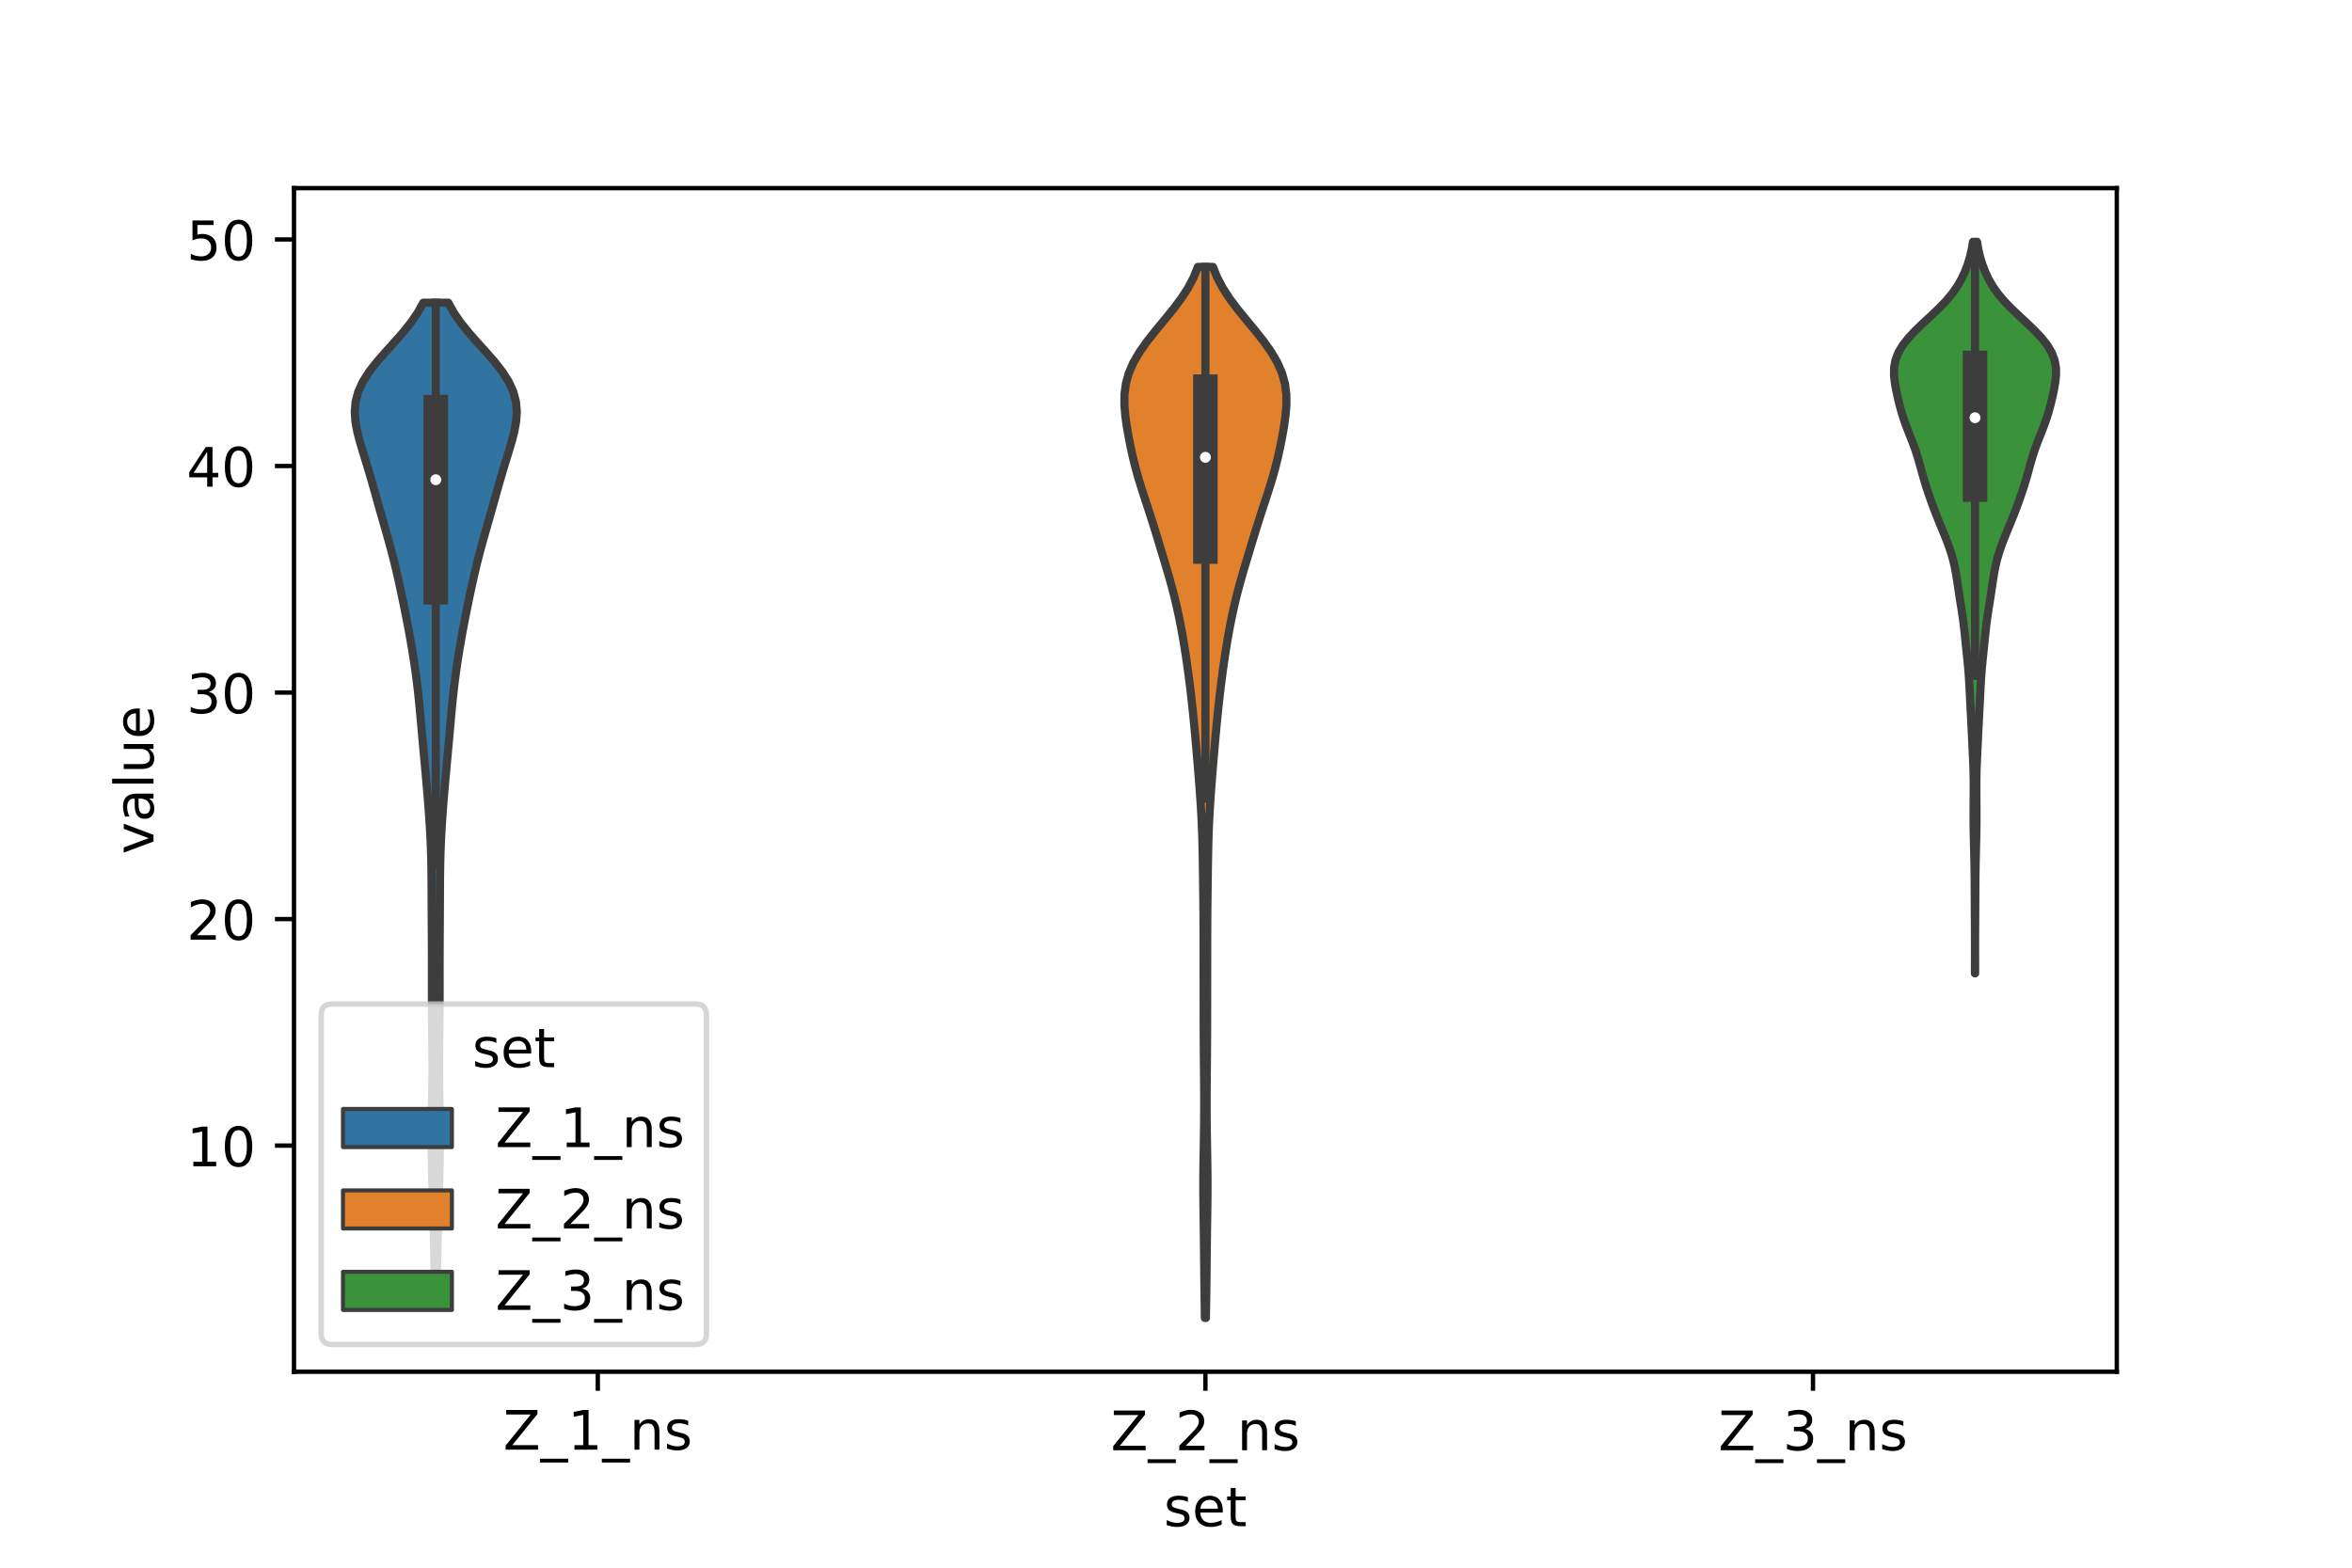 <?xml version="1.0" encoding="utf-8" standalone="no"?>
<!DOCTYPE svg PUBLIC "-//W3C//DTD SVG 1.1//EN"
  "http://www.w3.org/Graphics/SVG/1.1/DTD/svg11.dtd">
<!-- Created with matplotlib (https://matplotlib.org/) -->
<svg height="288pt" version="1.1" viewBox="0 0 432 288" width="432pt" xmlns="http://www.w3.org/2000/svg" xmlns:xlink="http://www.w3.org/1999/xlink">
 <defs>
  <style type="text/css">*{stroke-linecap:butt;stroke-linejoin:round;}</style>
 </defs>
 <g id="figure_1">
  <g id="patch_1">
   <path d="M 0 288 
L 432 288 
L 432 0 
L 0 0 
z
" style="fill:#ffffff;"/>
  </g>
  <g id="axes_1">
   <g id="patch_2">
    <path d="M 54 252 
L 388.8 252 
L 388.8 34.56 
L 54 34.56 
z
" style="fill:#ffffff;"/>
   </g>
   <g id="PolyCollection_1">
    <defs>
     <path d="M 80.201 -52.344 
L 79.879 -52.344 
L 79.837 -54.162 
L 79.795 -55.981 
L 79.753 -57.8 
L 79.713 -59.618 
L 79.672 -61.437 
L 79.629 -63.256 
L 79.582 -65.074 
L 79.531 -66.893 
L 79.476 -68.712 
L 79.421 -70.53 
L 79.371 -72.349 
L 79.329 -74.168 
L 79.3 -75.986 
L 79.285 -77.805 
L 79.286 -79.624 
L 79.3 -81.442 
L 79.325 -83.261 
L 79.354 -85.079 
L 79.384 -86.898 
L 79.408 -88.717 
L 79.423 -90.535 
L 79.427 -92.354 
L 79.421 -94.173 
L 79.406 -95.991 
L 79.387 -97.81 
L 79.367 -99.629 
L 79.35 -101.447 
L 79.339 -103.266 
L 79.333 -105.085 
L 79.332 -106.903 
L 79.333 -108.722 
L 79.334 -110.541 
L 79.331 -112.359 
L 79.325 -114.178 
L 79.315 -115.997 
L 79.304 -117.815 
L 79.293 -119.634 
L 79.284 -121.452 
L 79.277 -123.271 
L 79.269 -125.09 
L 79.256 -126.908 
L 79.233 -128.727 
L 79.195 -130.546 
L 79.137 -132.364 
L 79.058 -134.183 
L 78.958 -136.002 
L 78.84 -137.82 
L 78.707 -139.639 
L 78.562 -141.458 
L 78.409 -143.276 
L 78.249 -145.095 
L 78.084 -146.914 
L 77.917 -148.732 
L 77.749 -150.551 
L 77.584 -152.37 
L 77.422 -154.188 
L 77.26 -156.007 
L 77.093 -157.825 
L 76.915 -159.644 
L 76.717 -161.463 
L 76.496 -163.281 
L 76.25 -165.1 
L 75.98 -166.919 
L 75.687 -168.737 
L 75.374 -170.556 
L 75.043 -172.375 
L 74.696 -174.193 
L 74.336 -176.012 
L 73.965 -177.831 
L 73.582 -179.649 
L 73.185 -181.468 
L 72.768 -183.287 
L 72.326 -185.105 
L 71.855 -186.924 
L 71.358 -188.742 
L 70.843 -190.561 
L 70.321 -192.38 
L 69.803 -194.198 
L 69.292 -196.017 
L 68.783 -197.836 
L 68.267 -199.654 
L 67.734 -201.473 
L 67.18 -203.292 
L 66.617 -205.11 
L 66.077 -206.929 
L 65.609 -208.748 
L 65.279 -210.566 
L 65.16 -212.385 
L 65.317 -214.204 
L 65.799 -216.022 
L 66.625 -217.841 
L 67.775 -219.66 
L 69.189 -221.478 
L 70.776 -223.297 
L 72.426 -225.115 
L 74.026 -226.934 
L 75.484 -228.753 
L 76.733 -230.571 
L 77.743 -232.39 
L 82.337 -232.39 
L 82.337 -232.39 
L 83.347 -230.571 
L 84.596 -228.753 
L 86.054 -226.934 
L 87.654 -225.115 
L 89.304 -223.297 
L 90.891 -221.478 
L 92.305 -219.66 
L 93.455 -217.841 
L 94.281 -216.022 
L 94.763 -214.204 
L 94.92 -212.385 
L 94.801 -210.566 
L 94.471 -208.748 
L 94.003 -206.929 
L 93.463 -205.11 
L 92.9 -203.292 
L 92.346 -201.473 
L 91.813 -199.654 
L 91.297 -197.836 
L 90.788 -196.017 
L 90.277 -194.198 
L 89.759 -192.38 
L 89.237 -190.561 
L 88.722 -188.742 
L 88.225 -186.924 
L 87.754 -185.105 
L 87.312 -183.287 
L 86.895 -181.468 
L 86.498 -179.649 
L 86.115 -177.831 
L 85.744 -176.012 
L 85.384 -174.193 
L 85.037 -172.375 
L 84.706 -170.556 
L 84.393 -168.737 
L 84.1 -166.919 
L 83.83 -165.1 
L 83.584 -163.281 
L 83.363 -161.463 
L 83.165 -159.644 
L 82.987 -157.825 
L 82.82 -156.007 
L 82.658 -154.188 
L 82.496 -152.37 
L 82.331 -150.551 
L 82.163 -148.732 
L 81.996 -146.914 
L 81.831 -145.095 
L 81.671 -143.276 
L 81.518 -141.458 
L 81.373 -139.639 
L 81.24 -137.82 
L 81.122 -136.002 
L 81.022 -134.183 
L 80.943 -132.364 
L 80.885 -130.546 
L 80.847 -128.727 
L 80.824 -126.908 
L 80.811 -125.09 
L 80.803 -123.271 
L 80.796 -121.452 
L 80.787 -119.634 
L 80.776 -117.815 
L 80.765 -115.997 
L 80.755 -114.178 
L 80.749 -112.359 
L 80.746 -110.541 
L 80.747 -108.722 
L 80.748 -106.903 
L 80.747 -105.085 
L 80.741 -103.266 
L 80.73 -101.447 
L 80.713 -99.629 
L 80.693 -97.81 
L 80.674 -95.991 
L 80.659 -94.173 
L 80.653 -92.354 
L 80.657 -90.535 
L 80.672 -88.717 
L 80.696 -86.898 
L 80.726 -85.079 
L 80.755 -83.261 
L 80.78 -81.442 
L 80.794 -79.624 
L 80.795 -77.805 
L 80.78 -75.986 
L 80.751 -74.168 
L 80.709 -72.349 
L 80.659 -70.53 
L 80.604 -68.712 
L 80.549 -66.893 
L 80.498 -65.074 
L 80.451 -63.256 
L 80.408 -61.437 
L 80.367 -59.618 
L 80.327 -57.8 
L 80.285 -55.981 
L 80.243 -54.162 
L 80.201 -52.344 
z
" id="m41740eeaae" style="stroke:#3d3d3d;stroke-width:1.5;"/>
    </defs>
    <g clip-path="url(#p4a7fa45c1a)">
     <use style="fill:#3274a1;stroke:#3d3d3d;stroke-width:1.5;" x="0" xlink:href="#m41740eeaae" y="288"/>
    </g>
   </g>
   <g id="PolyCollection_2">
    <defs>
     <path d="M 221.497 -45.884 
L 221.303 -45.884 
L 221.275 -47.834 
L 221.246 -49.784 
L 221.22 -51.735 
L 221.197 -53.685 
L 221.177 -55.635 
L 221.157 -57.586 
L 221.137 -59.536 
L 221.112 -61.487 
L 221.084 -63.437 
L 221.054 -65.387 
L 221.029 -67.338 
L 221.015 -69.288 
L 221.015 -71.238 
L 221.031 -73.189 
L 221.059 -75.139 
L 221.093 -77.089 
L 221.127 -79.04 
L 221.153 -80.99 
L 221.17 -82.94 
L 221.176 -84.891 
L 221.173 -86.841 
L 221.163 -88.792 
L 221.147 -90.742 
L 221.129 -92.692 
L 221.111 -94.643 
L 221.096 -96.593 
L 221.087 -98.543 
L 221.083 -100.494 
L 221.081 -102.444 
L 221.079 -104.394 
L 221.077 -106.345 
L 221.073 -108.295 
L 221.071 -110.245 
L 221.069 -112.196 
L 221.068 -114.146 
L 221.065 -116.097 
L 221.058 -118.047 
L 221.045 -119.997 
L 221.027 -121.948 
L 221.005 -123.898 
L 220.981 -125.848 
L 220.956 -127.799 
L 220.927 -129.749 
L 220.892 -131.699 
L 220.844 -133.65 
L 220.779 -135.6 
L 220.692 -137.551 
L 220.584 -139.501 
L 220.457 -141.451 
L 220.315 -143.402 
L 220.164 -145.352 
L 220.005 -147.302 
L 219.841 -149.253 
L 219.672 -151.203 
L 219.497 -153.153 
L 219.314 -155.104 
L 219.12 -157.054 
L 218.913 -159.004 
L 218.689 -160.955 
L 218.448 -162.905 
L 218.191 -164.856 
L 217.916 -166.806 
L 217.619 -168.756 
L 217.297 -170.707 
L 216.946 -172.657 
L 216.561 -174.607 
L 216.138 -176.558 
L 215.671 -178.508 
L 215.161 -180.458 
L 214.612 -182.409 
L 214.037 -184.359 
L 213.451 -186.31 
L 212.862 -188.26 
L 212.267 -190.21 
L 211.659 -192.161 
L 211.032 -194.111 
L 210.391 -196.061 
L 209.755 -198.012 
L 209.15 -199.962 
L 208.6 -201.912 
L 208.112 -203.863 
L 207.681 -205.813 
L 207.296 -207.763 
L 206.955 -209.714 
L 206.681 -211.664 
L 206.52 -213.615 
L 206.535 -215.565 
L 206.792 -217.515 
L 207.336 -219.466 
L 208.188 -221.416 
L 209.33 -223.366 
L 210.712 -225.317 
L 212.257 -227.267 
L 213.873 -229.217 
L 215.46 -231.168 
L 216.926 -233.118 
L 218.197 -235.069 
L 219.23 -237.019 
L 220.014 -238.969 
L 222.786 -238.969 
L 222.786 -238.969 
L 223.57 -237.019 
L 224.603 -235.069 
L 225.874 -233.118 
L 227.34 -231.168 
L 228.927 -229.217 
L 230.543 -227.267 
L 232.088 -225.317 
L 233.47 -223.366 
L 234.612 -221.416 
L 235.464 -219.466 
L 236.008 -217.515 
L 236.265 -215.565 
L 236.28 -213.615 
L 236.119 -211.664 
L 235.845 -209.714 
L 235.504 -207.763 
L 235.119 -205.813 
L 234.688 -203.863 
L 234.2 -201.912 
L 233.65 -199.962 
L 233.045 -198.012 
L 232.409 -196.061 
L 231.768 -194.111 
L 231.141 -192.161 
L 230.533 -190.21 
L 229.938 -188.26 
L 229.349 -186.31 
L 228.763 -184.359 
L 228.188 -182.409 
L 227.639 -180.458 
L 227.129 -178.508 
L 226.662 -176.558 
L 226.239 -174.607 
L 225.854 -172.657 
L 225.503 -170.707 
L 225.181 -168.756 
L 224.884 -166.806 
L 224.609 -164.856 
L 224.352 -162.905 
L 224.111 -160.955 
L 223.887 -159.004 
L 223.68 -157.054 
L 223.486 -155.104 
L 223.303 -153.153 
L 223.128 -151.203 
L 222.959 -149.253 
L 222.795 -147.302 
L 222.636 -145.352 
L 222.485 -143.402 
L 222.343 -141.451 
L 222.216 -139.501 
L 222.108 -137.551 
L 222.021 -135.6 
L 221.956 -133.65 
L 221.908 -131.699 
L 221.873 -129.749 
L 221.844 -127.799 
L 221.819 -125.848 
L 221.795 -123.898 
L 221.773 -121.948 
L 221.755 -119.997 
L 221.742 -118.047 
L 221.735 -116.097 
L 221.732 -114.146 
L 221.731 -112.196 
L 221.729 -110.245 
L 221.727 -108.295 
L 221.723 -106.345 
L 221.721 -104.394 
L 221.719 -102.444 
L 221.717 -100.494 
L 221.713 -98.543 
L 221.704 -96.593 
L 221.689 -94.643 
L 221.671 -92.692 
L 221.653 -90.742 
L 221.637 -88.792 
L 221.627 -86.841 
L 221.624 -84.891 
L 221.63 -82.94 
L 221.647 -80.99 
L 221.673 -79.04 
L 221.707 -77.089 
L 221.741 -75.139 
L 221.769 -73.189 
L 221.785 -71.238 
L 221.785 -69.288 
L 221.771 -67.338 
L 221.746 -65.387 
L 221.716 -63.437 
L 221.688 -61.487 
L 221.663 -59.536 
L 221.643 -57.586 
L 221.623 -55.635 
L 221.603 -53.685 
L 221.58 -51.735 
L 221.554 -49.784 
L 221.525 -47.834 
L 221.497 -45.884 
z
" id="m391584708d" style="stroke:#3d3d3d;stroke-width:1.5;"/>
    </defs>
    <g clip-path="url(#p4a7fa45c1a)">
     <use style="fill:#e1812c;stroke:#3d3d3d;stroke-width:1.5;" x="0" xlink:href="#m391584708d" y="288"/>
    </g>
   </g>
   <g id="PolyCollection_3">
    <defs>
     <path d="M 362.781 -109.183 
L 362.739 -109.183 
L 362.74 -110.54 
L 362.743 -111.898 
L 362.746 -113.255 
L 362.747 -114.612 
L 362.745 -115.969 
L 362.739 -117.327 
L 362.732 -118.684 
L 362.723 -120.041 
L 362.715 -121.399 
L 362.709 -122.756 
L 362.703 -124.113 
L 362.697 -125.471 
L 362.686 -126.828 
L 362.669 -128.185 
L 362.645 -129.543 
L 362.615 -130.9 
L 362.582 -132.257 
L 362.548 -133.614 
L 362.52 -134.972 
L 362.5 -136.329 
L 362.49 -137.686 
L 362.491 -139.044 
L 362.499 -140.401 
L 362.51 -141.758 
L 362.517 -143.116 
L 362.513 -144.473 
L 362.493 -145.83 
L 362.455 -147.188 
L 362.402 -148.545 
L 362.338 -149.902 
L 362.272 -151.259 
L 362.206 -152.617 
L 362.141 -153.974 
L 362.075 -155.331 
L 362.005 -156.689 
L 361.932 -158.046 
L 361.861 -159.403 
L 361.793 -160.761 
L 361.723 -162.118 
L 361.642 -163.475 
L 361.542 -164.833 
L 361.42 -166.19 
L 361.282 -167.547 
L 361.14 -168.904 
L 361.002 -170.262 
L 360.863 -171.619 
L 360.713 -172.976 
L 360.539 -174.334 
L 360.34 -175.691 
L 360.125 -177.048 
L 359.911 -178.406 
L 359.706 -179.763 
L 359.506 -181.12 
L 359.293 -182.478 
L 359.039 -183.835 
L 358.72 -185.192 
L 358.325 -186.549 
L 357.857 -187.907 
L 357.334 -189.264 
L 356.782 -190.621 
L 356.223 -191.979 
L 355.677 -193.336 
L 355.153 -194.693 
L 354.654 -196.051 
L 354.181 -197.408 
L 353.737 -198.765 
L 353.326 -200.123 
L 352.943 -201.48 
L 352.57 -202.837 
L 352.175 -204.194 
L 351.727 -205.552 
L 351.223 -206.909 
L 350.686 -208.266 
L 350.156 -209.624 
L 349.67 -210.981 
L 349.244 -212.338 
L 348.875 -213.696 
L 348.548 -215.053 
L 348.257 -216.41 
L 348.02 -217.768 
L 347.88 -219.125 
L 347.9 -220.482 
L 348.146 -221.839 
L 348.662 -223.197 
L 349.462 -224.554 
L 350.526 -225.911 
L 351.802 -227.269 
L 353.216 -228.626 
L 354.68 -229.983 
L 356.106 -231.341 
L 357.415 -232.698 
L 358.555 -234.055 
L 359.508 -235.413 
L 360.287 -236.77 
L 360.918 -238.127 
L 361.43 -239.484 
L 361.839 -240.842 
L 362.154 -242.199 
L 362.382 -243.556 
L 363.138 -243.556 
L 363.138 -243.556 
L 363.366 -242.199 
L 363.681 -240.842 
L 364.09 -239.484 
L 364.602 -238.127 
L 365.233 -236.77 
L 366.012 -235.413 
L 366.965 -234.055 
L 368.105 -232.698 
L 369.414 -231.341 
L 370.84 -229.983 
L 372.304 -228.626 
L 373.718 -227.269 
L 374.994 -225.911 
L 376.058 -224.554 
L 376.858 -223.197 
L 377.374 -221.839 
L 377.62 -220.482 
L 377.64 -219.125 
L 377.5 -217.768 
L 377.263 -216.41 
L 376.972 -215.053 
L 376.645 -213.696 
L 376.276 -212.338 
L 375.85 -210.981 
L 375.364 -209.624 
L 374.834 -208.266 
L 374.297 -206.909 
L 373.793 -205.552 
L 373.345 -204.194 
L 372.95 -202.837 
L 372.577 -201.48 
L 372.194 -200.123 
L 371.783 -198.765 
L 371.339 -197.408 
L 370.866 -196.051 
L 370.367 -194.693 
L 369.843 -193.336 
L 369.297 -191.979 
L 368.738 -190.621 
L 368.186 -189.264 
L 367.663 -187.907 
L 367.195 -186.549 
L 366.8 -185.192 
L 366.481 -183.835 
L 366.227 -182.478 
L 366.014 -181.12 
L 365.814 -179.763 
L 365.609 -178.406 
L 365.395 -177.048 
L 365.18 -175.691 
L 364.981 -174.334 
L 364.807 -172.976 
L 364.657 -171.619 
L 364.518 -170.262 
L 364.38 -168.904 
L 364.238 -167.547 
L 364.1 -166.19 
L 363.978 -164.833 
L 363.878 -163.475 
L 363.797 -162.118 
L 363.727 -160.761 
L 363.659 -159.403 
L 363.588 -158.046 
L 363.515 -156.689 
L 363.445 -155.331 
L 363.379 -153.974 
L 363.314 -152.617 
L 363.248 -151.259 
L 363.182 -149.902 
L 363.118 -148.545 
L 363.065 -147.188 
L 363.027 -145.83 
L 363.007 -144.473 
L 363.003 -143.116 
L 363.01 -141.758 
L 363.021 -140.401 
L 363.029 -139.044 
L 363.03 -137.686 
L 363.02 -136.329 
L 363 -134.972 
L 362.972 -133.614 
L 362.938 -132.257 
L 362.905 -130.9 
L 362.875 -129.543 
L 362.851 -128.185 
L 362.834 -126.828 
L 362.823 -125.471 
L 362.817 -124.113 
L 362.811 -122.756 
L 362.805 -121.399 
L 362.797 -120.041 
L 362.788 -118.684 
L 362.781 -117.327 
L 362.775 -115.969 
L 362.773 -114.612 
L 362.774 -113.255 
L 362.777 -111.898 
L 362.78 -110.54 
L 362.781 -109.183 
z
" id="m87ebc5f111" style="stroke:#3d3d3d;stroke-width:1.5;"/>
    </defs>
    <g clip-path="url(#p4a7fa45c1a)">
     <use style="fill:#3a923a;stroke:#3d3d3d;stroke-width:1.5;" x="0" xlink:href="#m87ebc5f111" y="288"/>
    </g>
   </g>
   <g id="patch_3">
    <path clip-path="url(#p4a7fa45c1a)" d="M 109.8 252.078 
L 109.8 252.078 
L 109.8 252.078 
L 109.8 252.078 
z
" style="fill:#3274a1;stroke:#3d3d3d;stroke-linejoin:miter;stroke-width:0.75;"/>
   </g>
   <g id="patch_4">
    <path clip-path="url(#p4a7fa45c1a)" d="M 109.8 252.078 
L 109.8 252.078 
L 109.8 252.078 
L 109.8 252.078 
z
" style="fill:#e1812c;stroke:#3d3d3d;stroke-linejoin:miter;stroke-width:0.75;"/>
   </g>
   <g id="patch_5">
    <path clip-path="url(#p4a7fa45c1a)" d="M 109.8 252.078 
L 109.8 252.078 
L 109.8 252.078 
L 109.8 252.078 
z
" style="fill:#3a923a;stroke:#3d3d3d;stroke-linejoin:miter;stroke-width:0.75;"/>
   </g>
   <g id="matplotlib.axis_1">
    <g id="xtick_1">
     <g id="line2d_1">
      <defs>
       <path d="M 0 0 
L 0 3.5 
" id="m6e98062aea" style="stroke:#000000;stroke-width:0.8;"/>
      </defs>
      <g>
       <use style="stroke:#000000;stroke-width:0.8;" x="109.8" xlink:href="#m6e98062aea" y="252"/>
      </g>
     </g>
     <g id="text_1">
      <!-- Z_1_ns -->
      <g transform="translate(92.42 266.32)scale(0.1 -0.1)">
       <defs>
        <path d="M 5.609 72.906 
L 62.891 72.906 
L 62.891 65.375 
L 16.797 8.297 
L 64.016 8.297 
L 64.016 0 
L 4.5 0 
L 4.5 7.516 
L 50.594 64.594 
L 5.609 64.594 
z
" id="DejaVuSans-90"/>
        <path d="M 50.984 -16.609 
L 50.984 -23.578 
L -0.984 -23.578 
L -0.984 -16.609 
z
" id="DejaVuSans-95"/>
        <path d="M 12.406 8.297 
L 28.516 8.297 
L 28.516 63.922 
L 10.984 60.406 
L 10.984 69.391 
L 28.422 72.906 
L 38.281 72.906 
L 38.281 8.297 
L 54.391 8.297 
L 54.391 0 
L 12.406 0 
z
" id="DejaVuSans-49"/>
        <path d="M 54.891 33.016 
L 54.891 0 
L 45.906 0 
L 45.906 32.719 
Q 45.906 40.484 42.875 44.328 
Q 39.844 48.188 33.797 48.188 
Q 26.516 48.188 22.312 43.547 
Q 18.109 38.922 18.109 30.906 
L 18.109 0 
L 9.078 0 
L 9.078 54.688 
L 18.109 54.688 
L 18.109 46.188 
Q 21.344 51.125 25.703 53.562 
Q 30.078 56 35.797 56 
Q 45.219 56 50.047 50.172 
Q 54.891 44.344 54.891 33.016 
z
" id="DejaVuSans-110"/>
        <path d="M 44.281 53.078 
L 44.281 44.578 
Q 40.484 46.531 36.375 47.5 
Q 32.281 48.484 27.875 48.484 
Q 21.188 48.484 17.844 46.438 
Q 14.5 44.391 14.5 40.281 
Q 14.5 37.156 16.891 35.375 
Q 19.281 33.594 26.516 31.984 
L 29.594 31.297 
Q 39.156 29.25 43.188 25.516 
Q 47.219 21.781 47.219 15.094 
Q 47.219 7.469 41.188 3.016 
Q 35.156 -1.422 24.609 -1.422 
Q 20.219 -1.422 15.453 -0.562 
Q 10.688 0.297 5.422 2 
L 5.422 11.281 
Q 10.406 8.688 15.234 7.391 
Q 20.062 6.109 24.812 6.109 
Q 31.156 6.109 34.562 8.281 
Q 37.984 10.453 37.984 14.406 
Q 37.984 18.062 35.516 20.016 
Q 33.062 21.969 24.703 23.781 
L 21.578 24.516 
Q 13.234 26.266 9.516 29.906 
Q 5.812 33.547 5.812 39.891 
Q 5.812 47.609 11.281 51.797 
Q 16.75 56 26.812 56 
Q 31.781 56 36.172 55.266 
Q 40.578 54.547 44.281 53.078 
z
" id="DejaVuSans-115"/>
       </defs>
       <use xlink:href="#DejaVuSans-90"/>
       <use x="68.506" xlink:href="#DejaVuSans-95"/>
       <use x="118.506" xlink:href="#DejaVuSans-49"/>
       <use x="182.129" xlink:href="#DejaVuSans-95"/>
       <use x="232.129" xlink:href="#DejaVuSans-110"/>
       <use x="295.508" xlink:href="#DejaVuSans-115"/>
      </g>
     </g>
    </g>
    <g id="xtick_2">
     <g id="line2d_2">
      <g>
       <use style="stroke:#000000;stroke-width:0.8;" x="221.4" xlink:href="#m6e98062aea" y="252"/>
      </g>
     </g>
     <g id="text_2">
      <!-- Z_2_ns -->
      <g transform="translate(204.02 266.422)scale(0.1 -0.1)">
       <defs>
        <path d="M 19.188 8.297 
L 53.609 8.297 
L 53.609 0 
L 7.328 0 
L 7.328 8.297 
Q 12.938 14.109 22.625 23.891 
Q 32.328 33.688 34.812 36.531 
Q 39.547 41.844 41.422 45.531 
Q 43.312 49.219 43.312 52.781 
Q 43.312 58.594 39.234 62.25 
Q 35.156 65.922 28.609 65.922 
Q 23.969 65.922 18.812 64.312 
Q 13.672 62.703 7.812 59.422 
L 7.812 69.391 
Q 13.766 71.781 18.938 73 
Q 24.125 74.219 28.422 74.219 
Q 39.75 74.219 46.484 68.547 
Q 53.219 62.891 53.219 53.422 
Q 53.219 48.922 51.531 44.891 
Q 49.859 40.875 45.406 35.406 
Q 44.188 33.984 37.641 27.219 
Q 31.109 20.453 19.188 8.297 
z
" id="DejaVuSans-50"/>
       </defs>
       <use xlink:href="#DejaVuSans-90"/>
       <use x="68.506" xlink:href="#DejaVuSans-95"/>
       <use x="118.506" xlink:href="#DejaVuSans-50"/>
       <use x="182.129" xlink:href="#DejaVuSans-95"/>
       <use x="232.129" xlink:href="#DejaVuSans-110"/>
       <use x="295.508" xlink:href="#DejaVuSans-115"/>
      </g>
     </g>
    </g>
    <g id="xtick_3">
     <g id="line2d_3">
      <g>
       <use style="stroke:#000000;stroke-width:0.8;" x="333" xlink:href="#m6e98062aea" y="252"/>
      </g>
     </g>
     <g id="text_3">
      <!-- Z_3_ns -->
      <g transform="translate(315.62 266.422)scale(0.1 -0.1)">
       <defs>
        <path d="M 40.578 39.312 
Q 47.656 37.797 51.625 33 
Q 55.609 28.219 55.609 21.188 
Q 55.609 10.406 48.188 4.484 
Q 40.766 -1.422 27.094 -1.422 
Q 22.516 -1.422 17.656 -0.516 
Q 12.797 0.391 7.625 2.203 
L 7.625 11.719 
Q 11.719 9.328 16.594 8.109 
Q 21.484 6.891 26.812 6.891 
Q 36.078 6.891 40.938 10.547 
Q 45.797 14.203 45.797 21.188 
Q 45.797 27.641 41.281 31.266 
Q 36.766 34.906 28.719 34.906 
L 20.219 34.906 
L 20.219 43.016 
L 29.109 43.016 
Q 36.375 43.016 40.234 45.922 
Q 44.094 48.828 44.094 54.297 
Q 44.094 59.906 40.109 62.906 
Q 36.141 65.922 28.719 65.922 
Q 24.656 65.922 20.016 65.031 
Q 15.375 64.156 9.812 62.312 
L 9.812 71.094 
Q 15.438 72.656 20.344 73.438 
Q 25.25 74.219 29.594 74.219 
Q 40.828 74.219 47.359 69.109 
Q 53.906 64.016 53.906 55.328 
Q 53.906 49.266 50.438 45.094 
Q 46.969 40.922 40.578 39.312 
z
" id="DejaVuSans-51"/>
       </defs>
       <use xlink:href="#DejaVuSans-90"/>
       <use x="68.506" xlink:href="#DejaVuSans-95"/>
       <use x="118.506" xlink:href="#DejaVuSans-51"/>
       <use x="182.129" xlink:href="#DejaVuSans-95"/>
       <use x="232.129" xlink:href="#DejaVuSans-110"/>
       <use x="295.508" xlink:href="#DejaVuSans-115"/>
      </g>
     </g>
    </g>
    <g id="text_4">
     <!-- set -->
     <g transform="translate(213.759 280.378)scale(0.1 -0.1)">
      <defs>
       <path d="M 56.203 29.594 
L 56.203 25.203 
L 14.891 25.203 
Q 15.484 15.922 20.484 11.062 
Q 25.484 6.203 34.422 6.203 
Q 39.594 6.203 44.453 7.469 
Q 49.312 8.734 54.109 11.281 
L 54.109 2.781 
Q 49.266 0.734 44.188 -0.344 
Q 39.109 -1.422 33.891 -1.422 
Q 20.797 -1.422 13.156 6.188 
Q 5.516 13.812 5.516 26.812 
Q 5.516 40.234 12.766 48.109 
Q 20.016 56 32.328 56 
Q 43.359 56 49.781 48.891 
Q 56.203 41.797 56.203 29.594 
z
M 47.219 32.234 
Q 47.125 39.594 43.094 43.984 
Q 39.062 48.391 32.422 48.391 
Q 24.906 48.391 20.391 44.141 
Q 15.875 39.891 15.188 32.172 
z
" id="DejaVuSans-101"/>
       <path d="M 18.312 70.219 
L 18.312 54.688 
L 36.812 54.688 
L 36.812 47.703 
L 18.312 47.703 
L 18.312 18.016 
Q 18.312 11.328 20.141 9.422 
Q 21.969 7.516 27.594 7.516 
L 36.812 7.516 
L 36.812 0 
L 27.594 0 
Q 17.188 0 13.234 3.875 
Q 9.281 7.766 9.281 18.016 
L 9.281 47.703 
L 2.688 47.703 
L 2.688 54.688 
L 9.281 54.688 
L 9.281 70.219 
z
" id="DejaVuSans-116"/>
      </defs>
      <use xlink:href="#DejaVuSans-115"/>
      <use x="52.1" xlink:href="#DejaVuSans-101"/>
      <use x="113.623" xlink:href="#DejaVuSans-116"/>
     </g>
    </g>
   </g>
   <g id="matplotlib.axis_2">
    <g id="ytick_1">
     <g id="line2d_4">
      <defs>
       <path d="M 0 0 
L -3.5 0 
" id="m015f46a3e6" style="stroke:#000000;stroke-width:0.8;"/>
      </defs>
      <g>
       <use style="stroke:#000000;stroke-width:0.8;" x="54" xlink:href="#m015f46a3e6" y="210.461"/>
      </g>
     </g>
     <g id="text_5">
      <!-- 10 -->
      <g transform="translate(34.275 214.26)scale(0.1 -0.1)">
       <defs>
        <path d="M 31.781 66.406 
Q 24.172 66.406 20.328 58.906 
Q 16.5 51.422 16.5 36.375 
Q 16.5 21.391 20.328 13.891 
Q 24.172 6.391 31.781 6.391 
Q 39.453 6.391 43.281 13.891 
Q 47.125 21.391 47.125 36.375 
Q 47.125 51.422 43.281 58.906 
Q 39.453 66.406 31.781 66.406 
z
M 31.781 74.219 
Q 44.047 74.219 50.516 64.516 
Q 56.984 54.828 56.984 36.375 
Q 56.984 17.969 50.516 8.266 
Q 44.047 -1.422 31.781 -1.422 
Q 19.531 -1.422 13.062 8.266 
Q 6.594 17.969 6.594 36.375 
Q 6.594 54.828 13.062 64.516 
Q 19.531 74.219 31.781 74.219 
z
" id="DejaVuSans-48"/>
       </defs>
       <use xlink:href="#DejaVuSans-49"/>
       <use x="63.623" xlink:href="#DejaVuSans-48"/>
      </g>
     </g>
    </g>
    <g id="ytick_2">
     <g id="line2d_5">
      <g>
       <use style="stroke:#000000;stroke-width:0.8;" x="54" xlink:href="#m015f46a3e6" y="168.843"/>
      </g>
     </g>
     <g id="text_6">
      <!-- 20 -->
      <g transform="translate(34.275 172.642)scale(0.1 -0.1)">
       <use xlink:href="#DejaVuSans-50"/>
       <use x="63.623" xlink:href="#DejaVuSans-48"/>
      </g>
     </g>
    </g>
    <g id="ytick_3">
     <g id="line2d_6">
      <g>
       <use style="stroke:#000000;stroke-width:0.8;" x="54" xlink:href="#m015f46a3e6" y="127.225"/>
      </g>
     </g>
     <g id="text_7">
      <!-- 30 -->
      <g transform="translate(34.275 131.025)scale(0.1 -0.1)">
       <use xlink:href="#DejaVuSans-51"/>
       <use x="63.623" xlink:href="#DejaVuSans-48"/>
      </g>
     </g>
    </g>
    <g id="ytick_4">
     <g id="line2d_7">
      <g>
       <use style="stroke:#000000;stroke-width:0.8;" x="54" xlink:href="#m015f46a3e6" y="85.608"/>
      </g>
     </g>
     <g id="text_8">
      <!-- 40 -->
      <g transform="translate(34.275 89.407)scale(0.1 -0.1)">
       <defs>
        <path d="M 37.797 64.312 
L 12.891 25.391 
L 37.797 25.391 
z
M 35.203 72.906 
L 47.609 72.906 
L 47.609 25.391 
L 58.016 25.391 
L 58.016 17.188 
L 47.609 17.188 
L 47.609 0 
L 37.797 0 
L 37.797 17.188 
L 4.891 17.188 
L 4.891 26.703 
z
" id="DejaVuSans-52"/>
       </defs>
       <use xlink:href="#DejaVuSans-52"/>
       <use x="63.623" xlink:href="#DejaVuSans-48"/>
      </g>
     </g>
    </g>
    <g id="ytick_5">
     <g id="line2d_8">
      <g>
       <use style="stroke:#000000;stroke-width:0.8;" x="54" xlink:href="#m015f46a3e6" y="43.99"/>
      </g>
     </g>
     <g id="text_9">
      <!-- 50 -->
      <g transform="translate(34.275 47.789)scale(0.1 -0.1)">
       <defs>
        <path d="M 10.797 72.906 
L 49.516 72.906 
L 49.516 64.594 
L 19.828 64.594 
L 19.828 46.734 
Q 21.969 47.469 24.109 47.828 
Q 26.266 48.188 28.422 48.188 
Q 40.625 48.188 47.75 41.5 
Q 54.891 34.812 54.891 23.391 
Q 54.891 11.625 47.562 5.094 
Q 40.234 -1.422 26.906 -1.422 
Q 22.312 -1.422 17.547 -0.641 
Q 12.797 0.141 7.719 1.703 
L 7.719 11.625 
Q 12.109 9.234 16.797 8.062 
Q 21.484 6.891 26.703 6.891 
Q 35.156 6.891 40.078 11.328 
Q 45.016 15.766 45.016 23.391 
Q 45.016 31 40.078 35.438 
Q 35.156 39.891 26.703 39.891 
Q 22.75 39.891 18.812 39.016 
Q 14.891 38.141 10.797 36.281 
z
" id="DejaVuSans-53"/>
       </defs>
       <use xlink:href="#DejaVuSans-53"/>
       <use x="63.623" xlink:href="#DejaVuSans-48"/>
      </g>
     </g>
    </g>
    <g id="text_10">
     <!-- value -->
     <g transform="translate(28.195 156.938)rotate(-90)scale(0.1 -0.1)">
      <defs>
       <path d="M 2.984 54.688 
L 12.5 54.688 
L 29.594 8.797 
L 46.688 54.688 
L 56.203 54.688 
L 35.688 0 
L 23.484 0 
z
" id="DejaVuSans-118"/>
       <path d="M 34.281 27.484 
Q 23.391 27.484 19.188 25 
Q 14.984 22.516 14.984 16.5 
Q 14.984 11.719 18.141 8.906 
Q 21.297 6.109 26.703 6.109 
Q 34.188 6.109 38.703 11.406 
Q 43.219 16.703 43.219 25.484 
L 43.219 27.484 
z
M 52.203 31.203 
L 52.203 0 
L 43.219 0 
L 43.219 8.297 
Q 40.141 3.328 35.547 0.953 
Q 30.953 -1.422 24.312 -1.422 
Q 15.922 -1.422 10.953 3.297 
Q 6 8.016 6 15.922 
Q 6 25.141 12.172 29.828 
Q 18.359 34.516 30.609 34.516 
L 43.219 34.516 
L 43.219 35.406 
Q 43.219 41.609 39.141 45 
Q 35.062 48.391 27.688 48.391 
Q 23 48.391 18.547 47.266 
Q 14.109 46.141 10.016 43.891 
L 10.016 52.203 
Q 14.938 54.109 19.578 55.047 
Q 24.219 56 28.609 56 
Q 40.484 56 46.344 49.844 
Q 52.203 43.703 52.203 31.203 
z
" id="DejaVuSans-97"/>
       <path d="M 9.422 75.984 
L 18.406 75.984 
L 18.406 0 
L 9.422 0 
z
" id="DejaVuSans-108"/>
       <path d="M 8.5 21.578 
L 8.5 54.688 
L 17.484 54.688 
L 17.484 21.922 
Q 17.484 14.156 20.5 10.266 
Q 23.531 6.391 29.594 6.391 
Q 36.859 6.391 41.078 11.031 
Q 45.312 15.672 45.312 23.688 
L 45.312 54.688 
L 54.297 54.688 
L 54.297 0 
L 45.312 0 
L 45.312 8.406 
Q 42.047 3.422 37.719 1 
Q 33.406 -1.422 27.688 -1.422 
Q 18.266 -1.422 13.375 4.438 
Q 8.5 10.297 8.5 21.578 
z
M 31.109 56 
z
" id="DejaVuSans-117"/>
      </defs>
      <use xlink:href="#DejaVuSans-118"/>
      <use x="59.18" xlink:href="#DejaVuSans-97"/>
      <use x="120.459" xlink:href="#DejaVuSans-108"/>
      <use x="148.242" xlink:href="#DejaVuSans-117"/>
      <use x="211.621" xlink:href="#DejaVuSans-101"/>
     </g>
    </g>
   </g>
   <g id="line2d_9">
    <path clip-path="url(#p4a7fa45c1a)" d="M 80.04 158.878 
L 80.04 55.61 
" style="fill:none;stroke:#3d3d3d;stroke-linecap:square;stroke-width:1.5;"/>
   </g>
   <g id="line2d_10">
    <path clip-path="url(#p4a7fa45c1a)" d="M 80.04 108.82 
L 80.04 74.794 
" style="fill:none;stroke:#3d3d3d;stroke-linecap:square;stroke-width:4.5;"/>
   </g>
   <g id="line2d_11">
    <path clip-path="url(#p4a7fa45c1a)" d="M 221.4 146.756 
L 221.4 49.031 
" style="fill:none;stroke:#3d3d3d;stroke-linecap:square;stroke-width:1.5;"/>
   </g>
   <g id="line2d_12">
    <path clip-path="url(#p4a7fa45c1a)" d="M 221.4 101.338 
L 221.4 71.034 
" style="fill:none;stroke:#3d3d3d;stroke-linecap:square;stroke-width:4.5;"/>
   </g>
   <g id="line2d_13">
    <path clip-path="url(#p4a7fa45c1a)" d="M 362.76 124.159 
L 362.76 44.444 
" style="fill:none;stroke:#3d3d3d;stroke-linecap:square;stroke-width:1.5;"/>
   </g>
   <g id="line2d_14">
    <path clip-path="url(#p4a7fa45c1a)" d="M 362.76 89.958 
L 362.76 66.657 
" style="fill:none;stroke:#3d3d3d;stroke-linecap:square;stroke-width:4.5;"/>
   </g>
   <g id="patch_6">
    <path d="M 54 252 
L 54 34.56 
" style="fill:none;stroke:#000000;stroke-linecap:square;stroke-linejoin:miter;stroke-width:0.8;"/>
   </g>
   <g id="patch_7">
    <path d="M 388.8 252 
L 388.8 34.56 
" style="fill:none;stroke:#000000;stroke-linecap:square;stroke-linejoin:miter;stroke-width:0.8;"/>
   </g>
   <g id="patch_8">
    <path d="M 54 252 
L 388.8 252 
" style="fill:none;stroke:#000000;stroke-linecap:square;stroke-linejoin:miter;stroke-width:0.8;"/>
   </g>
   <g id="patch_9">
    <path d="M 54 34.56 
L 388.8 34.56 
" style="fill:none;stroke:#000000;stroke-linecap:square;stroke-linejoin:miter;stroke-width:0.8;"/>
   </g>
   <g id="PathCollection_1">
    <defs>
     <path d="M 0 1.5 
C 0.398 1.5 0.779 1.342 1.061 1.061 
C 1.342 0.779 1.5 0.398 1.5 0 
C 1.5 -0.398 1.342 -0.779 1.061 -1.061 
C 0.779 -1.342 0.398 -1.5 0 -1.5 
C -0.398 -1.5 -0.779 -1.342 -1.061 -1.061 
C -1.342 -0.779 -1.5 -0.398 -1.5 0 
C -1.5 0.398 -1.342 0.779 -1.061 1.061 
C -0.779 1.342 -0.398 1.5 0 1.5 
z
" id="m9c44765654" style="stroke:#3d3d3d;"/>
    </defs>
    <g clip-path="url(#p4a7fa45c1a)">
     <use style="fill:#ffffff;stroke:#3d3d3d;" x="80.04" xlink:href="#m9c44765654" y="88.129"/>
    </g>
   </g>
   <g id="PathCollection_2">
    <g clip-path="url(#p4a7fa45c1a)">
     <use style="fill:#ffffff;stroke:#3d3d3d;" x="221.4" xlink:href="#m9c44765654" y="84.011"/>
    </g>
   </g>
   <g id="PathCollection_3">
    <g clip-path="url(#p4a7fa45c1a)">
     <use style="fill:#ffffff;stroke:#3d3d3d;" x="362.76" xlink:href="#m9c44765654" y="76.743"/>
    </g>
   </g>
   <g id="legend_1">
    <g id="patch_10">
     <path d="M 61 247 
L 127.759 247 
Q 129.759 247 129.759 245 
L 129.759 186.453 
Q 129.759 184.453 127.759 184.453 
L 61 184.453 
Q 59 184.453 59 186.453 
L 59 245 
Q 59 247 61 247 
z
" style="fill:#ffffff;opacity:0.8;stroke:#cccccc;stroke-linejoin:miter;"/>
    </g>
    <g id="text_11">
     <!-- set -->
     <g transform="translate(86.738 196.052)scale(0.1 -0.1)">
      <use xlink:href="#DejaVuSans-115"/>
      <use x="52.1" xlink:href="#DejaVuSans-101"/>
      <use x="113.623" xlink:href="#DejaVuSans-116"/>
     </g>
    </g>
    <g id="patch_11">
     <path d="M 63 210.73 
L 83 210.73 
L 83 203.73 
L 63 203.73 
z
" style="fill:#3274a1;stroke:#3d3d3d;stroke-linejoin:miter;stroke-width:0.75;"/>
    </g>
    <g id="text_12">
     <!-- Z_1_ns -->
     <g transform="translate(91 210.73)scale(0.1 -0.1)">
      <use xlink:href="#DejaVuSans-90"/>
      <use x="68.506" xlink:href="#DejaVuSans-95"/>
      <use x="118.506" xlink:href="#DejaVuSans-49"/>
      <use x="182.129" xlink:href="#DejaVuSans-95"/>
      <use x="232.129" xlink:href="#DejaVuSans-110"/>
      <use x="295.508" xlink:href="#DejaVuSans-115"/>
     </g>
    </g>
    <g id="patch_12">
     <path d="M 63 225.686 
L 83 225.686 
L 83 218.686 
L 63 218.686 
z
" style="fill:#e1812c;stroke:#3d3d3d;stroke-linejoin:miter;stroke-width:0.75;"/>
    </g>
    <g id="text_13">
     <!-- Z_2_ns -->
     <g transform="translate(91 225.686)scale(0.1 -0.1)">
      <use xlink:href="#DejaVuSans-90"/>
      <use x="68.506" xlink:href="#DejaVuSans-95"/>
      <use x="118.506" xlink:href="#DejaVuSans-50"/>
      <use x="182.129" xlink:href="#DejaVuSans-95"/>
      <use x="232.129" xlink:href="#DejaVuSans-110"/>
      <use x="295.508" xlink:href="#DejaVuSans-115"/>
     </g>
    </g>
    <g id="patch_13">
     <path d="M 63 240.642 
L 83 240.642 
L 83 233.642 
L 63 233.642 
z
" style="fill:#3a923a;stroke:#3d3d3d;stroke-linejoin:miter;stroke-width:0.75;"/>
    </g>
    <g id="text_14">
     <!-- Z_3_ns -->
     <g transform="translate(91 240.642)scale(0.1 -0.1)">
      <use xlink:href="#DejaVuSans-90"/>
      <use x="68.506" xlink:href="#DejaVuSans-95"/>
      <use x="118.506" xlink:href="#DejaVuSans-51"/>
      <use x="182.129" xlink:href="#DejaVuSans-95"/>
      <use x="232.129" xlink:href="#DejaVuSans-110"/>
      <use x="295.508" xlink:href="#DejaVuSans-115"/>
     </g>
    </g>
   </g>
  </g>
 </g>
 <defs>
  <clipPath id="p4a7fa45c1a">
   <rect height="217.44" width="334.8" x="54" y="34.56"/>
  </clipPath>
 </defs>
</svg>

